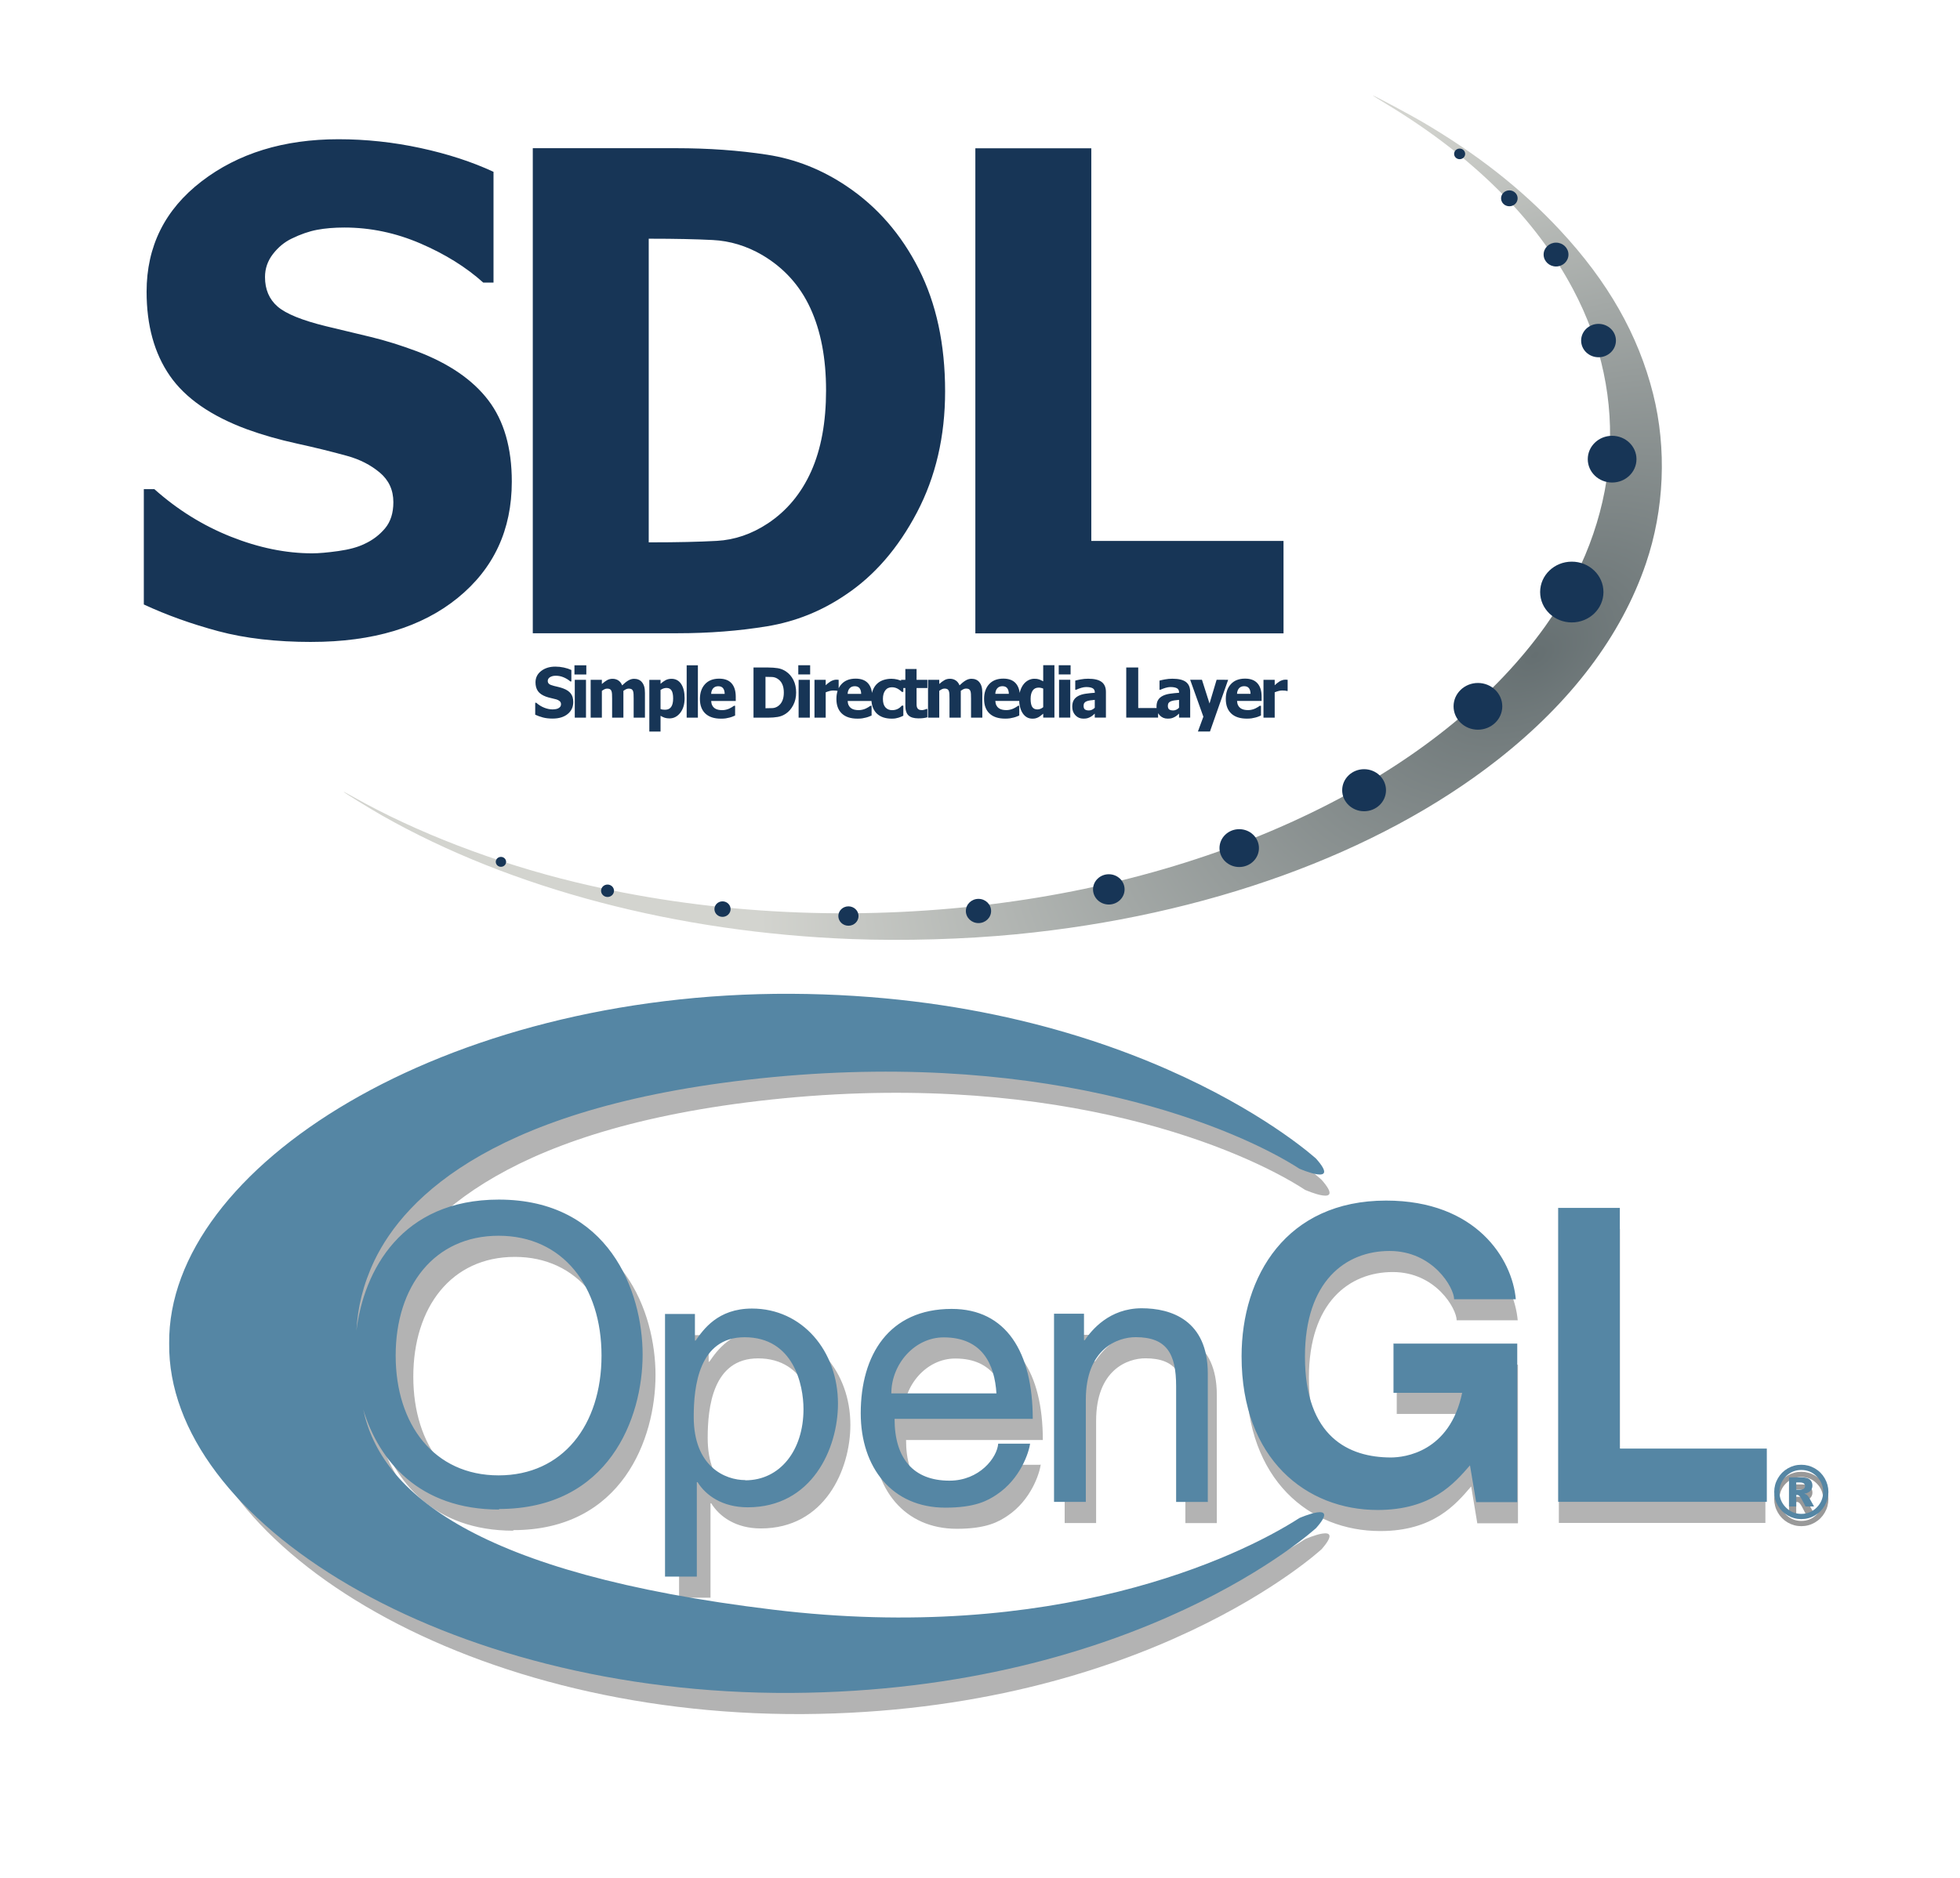 <?xml version="1.0" encoding="UTF-8" standalone="no"?>
<!-- Created with Inkscape (http://www.inkscape.org/) -->

<svg
   width="61.237mm"
   height="58.697mm"
   viewBox="0 0 71.453 68.49"
   version="1.1"
   id="svg1"
   xml:space="preserve"
   xmlns="http://www.w3.org/2000/svg"
   xmlns:svg="http://www.w3.org/2000/svg"><defs
     id="defs1"><radialGradient
       id="vlpa"
       cx="204.9"
       cy="-244"
       r="25.72"
       gradientTransform="matrix(-4.228,-8.251,14.01,-7.18,5688,455.1)"
       gradientUnits="userSpaceOnUse"><stop
         style="stop-color:#656f71"
         offset="0"
         id="stop1" /><stop
         style="stop-color:#d3d4cf"
         offset="1"
         id="stop2" /></radialGradient></defs><g
     id="layer1"
     transform="translate(-73.933,-102.775)"><g
       transform="matrix(0.257,0,0,0.257,41.506,9.275)"
       fill-rule="evenodd"
       id="g5"><path
         d="m 199,581 c -11.3,0 -16.9,-6.94 -19.1,-14.2 2.45,11.8 15.7,23.3 57.5,28.4 39.5,4.86 65.2,-7.32 73.9,-13 0,0 5.86,-2.6 2.35,1.42 0,0 -24.9,23.1 -73.6,23.4 -48.8,0.236 -87.5,-24.5 -87.3,-49.6 -0.234,-25 38.5,-49.8 87.3,-49.6 48.8,0.236 73.6,23.4 73.6,23.4 3.52,4.01 -2.35,1.42 -2.35,1.42 -8.68,-5.66 -34.3,-16.8 -73.9,-13 -38.9,3.78 -51.6,17.1 -55.9,26 -1.62,3.45 -2.36,6.71 -2.54,9.98 1.05,-8.56 6.34,-18.6 20,-18.6 15.5,0 20.2,13 20.2,21.9 0,9 -4.73,22 -20.2,22 z m 157,-8.65 h 20.6 v 7.55 h -29.3 v -41.7 h 8.66 v 34.1 z m -31.8,-14.9 h 17.3 v 22.5 h -5.77 l -0.866,-5.23 c -2.19,2.56 -5.37,6.33 -12.9,6.33 -9.98,0 -19,-7.2 -19,-21.8 0,-11.4 6.29,-22.1 20.3,-22.1 12.7,0 17.7,8.3 18.2,14 h -8.66 c 0,-1.62 -2.94,-6.85 -9.06,-6.85 -6.17,0 -11.9,4.3 -11.9,15 0,11.4 6.17,14.3 12.1,14.3 1.9,0 8.25,-0.755 10,-9.17 h -9.64 v -7.02 z m -125,-15.3 c -9,0 -14.4,7.14 -14.4,17 0,9.81 5.42,17 14.4,17 9,0 14.4,-7.14 14.4,-17 0,-9.81 -5.42,-17 -14.4,-17 z m 23.3,11.1 h 4.2 v 3.77 h 0.101 c 1.06,-1.53 3.09,-4.54 7.9,-4.54 7.04,0 12.1,6 12.1,13.5 0,6.37 -3.65,14.7 -12.7,14.7 -3.55,0 -5.88,-1.68 -7.04,-3.57 h -0.101 v 13.4 h -4.46 v -37.2 z m 11.3,23.6 c 4.86,0 8.16,-4.24 8.16,-10.1 0,-3.42 -1.37,-10.2 -8.26,-10.2 -6.43,0 -7.14,6.98 -7.14,11.3 0,7.08 4.41,8.97 7.24,8.97 z m 40,-5.25 c -0.153,1.27 -1.37,5.05 -4.71,7.29 -1.22,0.816 -2.94,1.84 -7.19,1.84 -7.45,0 -11.9,-5.66 -11.9,-13.4 0,-8.26 3.95,-14.8 12.7,-14.8 7.65,0 11.4,6.12 11.4,15.6 h -19.4 c 0,5.56 2.58,8.77 7.7,8.77 4.2,0 6.69,-3.26 6.84,-5.25 h 4.46 z m -4.72,-7.08 c -0.253,-4.13 -1.98,-7.95 -7.4,-7.95 -4.1,0 -7.34,3.82 -7.34,7.95 h 14.7 z m 29.7,15.4 h -4.46 v -16.4 c 0,-4.64 -1.32,-6.98 -5.67,-6.98 -2.53,0 -6.99,1.63 -6.99,8.87 v 14.5 h -4.46 v -26.7 h 4.21 v 3.77 h 0.101 c 0.963,-1.43 3.44,-4.54 8,-4.54 4.1,0 9.27,1.68 9.27,9.28 v 18.2"
         fill="#e9e9e9"
         style="fill:#b3b3b3;stroke-width:0.997"
         id="path1" /><path
         d="m 197,578 c -11.4,0 -17.1,-6.94 -19.3,-14.2 2.48,11.8 15.9,23.3 58.1,28.4 39.9,4.85 65.9,-7.32 74.7,-13 0,0 5.93,-2.6 2.37,1.42 0,0 -25.1,23.1 -74.5,23.4 -49.3,0.236 -88.5,-24.5 -88.2,-49.6 -0.237,-25 38.9,-49.8 88.2,-49.6 49.3,0.236 74.5,23.4 74.5,23.4 3.56,4.01 -2.37,1.42 -2.37,1.42 -8.77,-5.66 -34.7,-16.8 -74.7,-13 -39.4,3.78 -52.2,17.1 -56.5,26 -1.64,3.45 -2.39,6.71 -2.57,9.98 1.06,-8.56 6.41,-18.6 20.2,-18.6 15.6,0 20.4,13 20.4,22 0,9 -4.78,21.9 -20.4,21.9 z m 159,-8.65 h 20.8 v 7.55 h -29.6 v -41.7 h 8.75 v 34.1 z m -32.1,-14.9 h 17.5 v 22.5 h -5.83 l -0.876,-5.22 c -2.22,2.55 -5.43,6.33 -13.1,6.33 -10.1,0 -19.3,-7.2 -19.3,-21.8 0,-11.4 6.36,-22.1 20.5,-22.1 12.8,0 17.9,8.3 18.4,14 h -8.75 c 0,-1.62 -2.98,-6.85 -9.16,-6.85 -6.24,0 -12,4.3 -12,15 0,11.4 6.24,14.3 12.2,14.3 1.92,0 8.34,-0.755 10.1,-9.17 h -9.74 v -7.02 z m -127,-15.3 c -9.1,0 -14.6,7.14 -14.6,17 0,9.81 5.48,17 14.6,17 9.1,0 14.6,-7.14 14.6,-17 0,-9.81 -5.48,-17 -14.6,-17 z m 23.6,11.1 h 4.25 v 3.77 h 0.102 c 1.08,-1.53 3.12,-4.54 7.99,-4.54 7.12,0 12.2,6 12.2,13.5 0,6.37 -3.69,14.7 -12.8,14.7 -3.59,0 -5.94,-1.68 -7.12,-3.57 h -0.103 v 13.4 h -4.51 v -37.2 z m 11.4,23.6 c 4.92,0 8.25,-4.24 8.25,-10.1 0,-3.42 -1.39,-10.2 -8.35,-10.2 -6.5,0 -7.22,6.98 -7.22,11.3 0,7.08 4.46,8.97 7.32,8.97 z m 40.4,-5.25 c -0.155,1.27 -1.38,5.05 -4.76,7.29 -1.23,0.815 -2.97,1.84 -7.27,1.84 -7.53,0 -12,-5.66 -12,-13.4 0,-8.26 4,-14.8 12.9,-14.8 7.73,0 11.5,6.12 11.5,15.6 h -19.6 c 0,5.56 2.61,8.77 7.79,8.77 4.25,0 6.76,-3.26 6.91,-5.25 h 4.51 z m -4.78,-7.08 c -0.256,-4.13 -2,-7.95 -7.48,-7.95 -4.15,0 -7.43,3.82 -7.43,7.95 h 14.9 z m 30,15.4 h -4.51 v -16.4 c 0,-4.64 -1.33,-6.98 -5.74,-6.98 -2.56,0 -7.07,1.63 -7.07,8.87 v 14.5 h -4.51 v -26.7 h 4.25 v 3.77 h 0.103 c 0.972,-1.43 3.48,-4.54 8.09,-4.54 4.15,0 9.37,1.68 9.37,9.28 v 18.1"
         fill="#4386b5"
         style="fill:#5586a4"
         id="path2" /><g
         transform="matrix(0.219,0,0,0.22,135,505)"
         style="fill:#999999"
         id="g3"><path
           d="m 1144,325 c 0,3.14 -0.786,6.07 -2.36,8.78 -1.574,2.71 -3.71,4.85 -6.42,6.41 -2.71,1.56 -5.64,2.34 -8.78,2.34 -3.13,0 -6.04,-0.781 -8.76,-2.34 -2.71,-1.56 -4.85,-3.7 -6.42,-6.41 -1.57,-2.71 -2.36,-5.64 -2.36,-8.78 0,-3.13 0.784,-6.05 2.36,-8.77 1.57,-2.72 3.71,-4.86 6.42,-6.42 2.71,-1.56 5.63,-2.34 8.76,-2.34 3.14,0 6.07,0.781 8.78,2.34 2.71,1.56 4.85,3.7 6.42,6.42 1.57,2.72 2.36,5.64 2.36,8.77 z m -3.4,0 c 0,-3.91 -1.38,-7.24 -4.15,-10 -2.77,-2.77 -6.1,-4.15 -10,-4.15 -3.91,0 -7.24,1.38 -10,4.15 -2.77,2.77 -4.15,6.1 -4.15,10 0,3.9 1.38,7.24 4.15,10 2.77,2.77 6.1,4.15 10,4.15 3.91,0 7.24,-1.38 10,-4.15 2.76,-2.77 4.15,-6.1 4.15,-10 z m -22.1,-9.38 h 8.39 c 2.37,0 4.1,0.478 5.16,1.44 1.06,0.957 1.6,2.24 1.6,3.85 0,1.26 -0.406,2.34 -1.22,3.26 -0.812,0.919 -2.09,1.59 -3.84,2 0.72,0.276 1.25,0.567 1.59,0.873 0.475,0.43 0.973,1.06 1.49,1.91 0.03,0.061 1.04,1.87 3.03,5.42 h -5.52 c -1.79,-3.57 -3,-5.7 -3.61,-6.4 -0.614,-0.696 -1.23,-1.05 -1.84,-1.05 -0.138,0 -0.33,0.023 -0.574,0.069 v 7.38 h -4.67 z m 4.67,7.95 h 2.02 c 1.35,0 2.3,-0.218 2.85,-0.654 0.551,-0.438 0.827,-1 0.827,-1.69 0,-0.689 -0.265,-1.25 -0.793,-1.69 -0.529,-0.437 -1.43,-0.654 -2.7,-0.654 h -2.21 z"
           fill="#5586a4"
           style="fill:#999999"
           id="path3" /></g><g
         transform="matrix(0.219,0,0,0.22,135,504)"
         id="g4"><path
           d="m 1144,325 c 0,3.14 -0.786,6.07 -2.36,8.78 -1.574,2.71 -3.71,4.85 -6.42,6.41 -2.71,1.56 -5.64,2.34 -8.78,2.34 -3.13,0 -6.04,-0.781 -8.76,-2.34 -2.71,-1.56 -4.85,-3.7 -6.42,-6.41 -1.57,-2.71 -2.36,-5.64 -2.36,-8.78 0,-3.13 0.784,-6.05 2.36,-8.77 1.57,-2.72 3.71,-4.86 6.42,-6.42 2.71,-1.56 5.63,-2.34 8.76,-2.34 3.14,0 6.07,0.781 8.78,2.34 2.71,1.56 4.85,3.7 6.42,6.42 1.57,2.72 2.36,5.64 2.36,8.77 z m -3.4,0 c 0,-3.91 -1.38,-7.24 -4.15,-10 -2.77,-2.77 -6.1,-4.15 -10,-4.15 -3.91,0 -7.24,1.38 -10,4.15 -2.77,2.77 -4.15,6.1 -4.15,10 0,3.9 1.38,7.24 4.15,10 2.77,2.77 6.1,4.15 10,4.15 3.91,0 7.24,-1.38 10,-4.15 2.76,-2.77 4.15,-6.1 4.15,-10 z m -22.1,-9.38 h 8.39 c 2.37,0 4.1,0.478 5.16,1.44 1.06,0.957 1.6,2.24 1.6,3.85 0,1.26 -0.406,2.34 -1.22,3.26 -0.812,0.919 -2.09,1.59 -3.84,2 0.72,0.276 1.25,0.567 1.59,0.873 0.475,0.43 0.973,1.06 1.49,1.91 0.03,0.061 1.04,1.87 3.03,5.42 h -5.52 c -1.79,-3.57 -3,-5.7 -3.61,-6.4 -0.614,-0.696 -1.23,-1.05 -1.84,-1.05 -0.138,0 -0.33,0.023 -0.574,0.069 v 7.38 h -4.67 z m 4.67,7.95 h 2.02 c 1.35,0 2.3,-0.218 2.85,-0.654 0.551,-0.438 0.827,-1 0.827,-1.69 0,-0.689 -0.265,-1.25 -0.793,-1.69 -0.529,-0.437 -1.43,-0.654 -2.7,-0.654 h -2.21 z"
           fill="#5586a4"
           id="path4" /></g></g><g
       transform="matrix(0.075,0,0,0.083,24.65,83.798)"
       id="g5-3"><path
         d="m 1071,641.2 c -84.77,-2.903 -165.4,-22.08 -228.1,-54.23 -5.904,-3.03 -18.79,-10.2 -18.79,-10.46 0,-0.087 2.045,0.877 4.545,2.153 30.69,15.67 69.26,29.06 108.2,37.56 61.76,13.49 129.4,17.08 195.7,10.37 62.56,-6.33 121,-21.69 170.9,-44.92 44.86,-20.88 80.78,-47.6 104.7,-77.83 36.74,-46.5 41.65,-100.4 13.53,-148.2 -18.21,-30.98 -48.6,-58.27 -90.32,-81.1 -3.995,-2.187 -7.129,-3.976 -6.966,-3.976 0.547,0 18.2,8.51 23.72,11.44 26.95,14.28 48.38,29.48 67.08,47.58 23.49,22.74 38.24,46.16 45.46,72.16 6.672,24.05 5.427,50.72 -3.474,74.37 -11.97,31.82 -36.47,61.1 -72.3,86.45 -58.2,41.17 -141.5,68.44 -233.9,76.54 -25.07,2.199 -54.51,2.97 -79.99,2.097 z"
         style="fill:url(#vlpa)"
         id="path2-6" /><path
         d="m 1283,532.2 h -0.452 c -0.208,-0.075 -0.509,-0.124 -0.904,-0.156 -0.395,-0.037 -0.831,-0.05 -1.308,-0.05 -0.572,0 -1.171,0.075 -1.799,0.236 -0.628,0.158 -1.238,0.345 -1.83,0.563 v 11.13 h -5.452 v -16.62 h 5.452 v 2.382 c 0.249,-0.217 0.594,-0.491 1.036,-0.821 0.441,-0.33 0.844,-0.594 1.207,-0.792 0.395,-0.227 0.854,-0.422 1.379,-0.584 0.524,-0.163 1.02,-0.244 1.488,-0.244 0.177,1.3e-4 0.374,0.005 0.592,0.013 0.218,0.01 0.416,0.023 0.592,0.05 z m -19.83,12.16 c -3.302,0 -5.834,-0.75 -7.594,-2.249 -1.76,-1.499 -2.641,-3.635 -2.641,-6.407 0,-2.713 0.821,-4.878 2.462,-6.496 1.641,-1.618 3.936,-2.427 6.886,-2.427 2.679,0 4.694,0.685 6.044,2.057 1.35,1.371 2.025,3.334 2.025,5.889 v 1.864 h -11.95 c 0.05,0.77 0.223,1.413 0.514,1.931 0.291,0.518 0.675,0.929 1.153,1.235 0.467,0.305 1.013,0.526 1.636,0.659 0.623,0.133 1.303,0.199 2.04,0.199 0.634,0 1.257,-0.062 1.869,-0.199 0.613,-0.133 1.173,-0.308 1.682,-0.526 0.447,-0.188 0.859,-0.39 1.238,-0.607 0.379,-0.217 0.688,-0.41 0.927,-0.577 h 0.577 v 4.276 c -0.447,0.168 -0.854,0.322 -1.223,0.466 -0.369,0.143 -0.876,0.289 -1.519,0.437 -0.592,0.148 -1.202,0.264 -1.83,0.348 -0.628,0.087 -1.394,0.126 -2.298,0.126 z m 1.807,-10.89 c -0.036,-1.095 -0.299,-1.929 -0.802,-2.501 -0.503,-0.572 -1.275,-0.858 -2.313,-0.858 -1.06,1.4e-4 -1.888,0.301 -2.485,0.903 -0.597,0.602 -0.927,1.42 -0.989,2.456 z m -10.9,-6.17 -8.833,22.71 h -5.857 l 2.648,-6.496 -6.418,-16.22 h 5.733 l 3.676,10.42 3.443,-10.42 z m -23.87,12.28 v -3.462 c -0.924,0.087 -1.672,0.166 -2.243,0.229 -0.572,0.062 -1.132,0.189 -1.683,0.378 -0.478,0.158 -0.849,0.397 -1.113,0.717 -0.265,0.321 -0.397,0.747 -0.397,1.28 0,0.78 0.221,1.314 0.662,1.605 0.441,0.292 1.094,0.436 1.955,0.436 0.478,0 0.965,-0.1 1.464,-0.31 0.498,-0.207 0.95,-0.498 1.355,-0.873 z m 0,2.575 c -0.374,0.296 -0.709,0.562 -1.005,0.8 -0.297,0.236 -0.694,0.473 -1.192,0.71 -0.488,0.227 -0.963,0.4 -1.426,0.518 -0.462,0.124 -1.108,0.178 -1.94,0.178 -1.547,0 -2.832,-0.493 -3.856,-1.48 -1.022,-0.986 -1.534,-2.229 -1.534,-3.729 0,-1.233 0.259,-2.229 0.778,-2.989 0.519,-0.76 1.267,-1.361 2.243,-1.805 0.986,-0.453 2.165,-0.77 3.536,-0.947 1.371,-0.178 2.846,-0.316 4.424,-0.415 v -0.087 c 0,-0.918 -0.356,-1.551 -1.067,-1.901 -0.711,-0.35 -1.779,-0.526 -3.201,-0.526 -0.644,0 -1.397,0.112 -2.259,0.333 -0.862,0.222 -1.703,0.506 -2.524,0.851 h -0.467 v -4.01 c 0.54,-0.148 1.413,-0.322 2.617,-0.526 1.204,-0.202 2.42,-0.303 3.645,-0.303 3.012,0 5.206,0.476 6.582,1.428 1.376,0.952 2.064,2.404 2.064,4.358 v 11.3 h -5.421 z m -10.18,1.761 h -15.48 v -22.03 h 5.826 v 17.83 h 9.658 z m -30.78,-4.336 v -3.462 c -0.924,0.087 -1.672,0.166 -2.243,0.229 -0.572,0.062 -1.132,0.189 -1.682,0.378 -0.478,0.158 -0.849,0.397 -1.114,0.717 -0.265,0.321 -0.397,0.747 -0.397,1.28 0,0.78 0.221,1.314 0.662,1.605 0.441,0.292 1.094,0.436 1.955,0.436 0.478,0 0.967,-0.1 1.464,-0.31 0.498,-0.207 0.95,-0.498 1.355,-0.873 z m 0,2.575 c -0.374,0.296 -0.709,0.562 -1.005,0.8 -0.297,0.236 -0.694,0.473 -1.192,0.71 -0.488,0.227 -0.963,0.4 -1.425,0.518 -0.462,0.124 -1.108,0.178 -1.94,0.178 -1.547,0 -2.832,-0.493 -3.855,-1.48 -1.023,-0.986 -1.534,-2.229 -1.534,-3.729 0,-1.233 0.259,-2.229 0.778,-2.989 0.519,-0.76 1.267,-1.361 2.243,-1.805 0.986,-0.453 2.165,-0.77 3.536,-0.947 1.371,-0.178 2.846,-0.316 4.424,-0.415 v -0.087 c 0,-0.918 -0.356,-1.551 -1.067,-1.901 -0.711,-0.35 -1.778,-0.526 -3.201,-0.526 -0.644,0 -1.397,0.112 -2.259,0.333 -0.862,0.222 -1.703,0.506 -2.524,0.851 h -0.467 v -4.01 c 0.54,-0.148 1.412,-0.322 2.617,-0.526 1.204,-0.202 2.42,-0.303 3.645,-0.303 3.012,0 5.206,0.476 6.582,1.428 1.376,0.952 2.064,2.404 2.064,4.358 v 11.3 h -5.421 z m -11.91,1.761 h -5.452 v -16.62 h 5.452 z m 0.156,-18.98 h -5.764 v -4.04 h 5.764 z m -7.856,18.98 h -5.452 v -1.731 c -0.354,0.276 -0.756,0.572 -1.207,0.888 -0.452,0.315 -0.849,0.553 -1.192,0.71 -0.436,0.198 -0.867,0.345 -1.293,0.445 -0.426,0.1 -0.935,0.148 -1.527,0.148 -1.994,0 -3.573,-0.785 -4.736,-2.353 -1.163,-1.568 -1.745,-3.665 -1.745,-6.289 0,-1.45 0.198,-2.708 0.592,-3.773 0.395,-1.065 0.94,-1.993 1.636,-2.782 0.634,-0.72 1.402,-1.29 2.306,-1.709 0.903,-0.42 1.859,-0.629 2.866,-0.629 0.914,0 1.664,0.087 2.251,0.274 0.587,0.183 1.27,0.466 2.049,0.851 v -7.073 h 5.452 z m -5.452,-4.587 v -8.153 c -0.271,-0.128 -0.623,-0.234 -1.06,-0.318 -0.436,-0.087 -0.809,-0.126 -1.122,-0.126 -1.309,0 -2.292,0.435 -2.952,1.302 -0.66,0.868 -0.989,2.081 -0.989,3.64 0,1.638 0.263,2.821 0.787,3.551 0.524,0.73 1.373,1.095 2.547,1.095 0.478,0 0.96,-0.087 1.449,-0.266 0.488,-0.178 0.934,-0.42 1.34,-0.725 z m -18.51,5.031 c -3.303,0 -5.834,-0.75 -7.594,-2.249 -1.76,-1.499 -2.64,-3.635 -2.64,-6.407 0,-2.713 0.821,-4.878 2.461,-6.496 1.641,-1.618 3.936,-2.427 6.886,-2.427 2.679,0 4.694,0.685 6.044,2.057 1.35,1.371 2.025,3.334 2.025,5.889 v 1.864 h -11.95 c 0.051,0.77 0.223,1.413 0.514,1.931 0.292,0.518 0.675,0.929 1.153,1.235 0.467,0.305 1.012,0.526 1.636,0.659 0.623,0.133 1.303,0.199 2.041,0.199 0.634,0 1.257,-0.062 1.869,-0.199 0.613,-0.133 1.173,-0.308 1.682,-0.526 0.447,-0.188 0.859,-0.39 1.238,-0.607 0.378,-0.217 0.689,-0.41 0.927,-0.577 h 0.577 v 4.276 c -0.447,0.168 -0.854,0.322 -1.223,0.466 -0.369,0.143 -0.876,0.289 -1.519,0.437 -0.592,0.148 -1.202,0.264 -1.83,0.348 -0.628,0.087 -1.394,0.126 -2.298,0.126 z m 1.807,-10.89 c -0.037,-1.095 -0.299,-1.929 -0.802,-2.501 -0.503,-0.572 -1.275,-0.858 -2.313,-0.858 -1.059,1.4e-4 -1.888,0.301 -2.485,0.903 -0.597,0.602 -0.927,1.42 -0.989,2.456 z m -18.38,10.45 v -8.301 c 0,-0.818 -0.013,-1.509 -0.051,-2.072 -0.037,-0.562 -0.124,-1.021 -0.28,-1.376 -0.156,-0.355 -0.397,-0.614 -0.725,-0.777 -0.328,-0.163 -0.787,-0.244 -1.379,-0.244 -0.416,0 -0.826,0.087 -1.231,0.259 -0.405,0.173 -0.847,0.417 -1.324,0.732 v 11.78 h -5.484 v -8.301 c 0,-0.809 -0.013,-1.497 -0.051,-2.064 -0.037,-0.567 -0.132,-1.029 -0.287,-1.383 -0.156,-0.355 -0.397,-0.614 -0.725,-0.777 -0.327,-0.163 -0.781,-0.244 -1.363,-0.244 -0.447,0 -0.883,0.1 -1.308,0.297 -0.426,0.197 -0.841,0.43 -1.246,0.695 v 11.78 h -5.452 v -16.62 h 5.452 v 1.835 c 0.893,-0.72 1.734,-1.282 2.524,-1.687 0.79,-0.405 1.677,-0.607 2.664,-0.607 1.07,0 2.009,0.241 2.82,0.725 0.809,0.483 1.428,1.203 1.854,2.16 1.049,-0.928 2.038,-1.64 2.968,-2.138 0.929,-0.498 1.872,-0.747 2.827,-0.747 0.809,0 1.537,0.124 2.181,0.37 0.644,0.247 1.189,0.617 1.636,1.11 0.488,0.533 0.854,1.167 1.098,1.901 0.244,0.735 0.366,1.694 0.366,2.878 v 10.82 z m -25.56,0.325 c -2.222,0 -3.84,-0.433 -4.852,-1.302 -1.013,-0.868 -1.519,-2.289 -1.519,-4.261 v -7.768 h -2.088 v -3.61 h 2.088 v -4.75 h 5.452 v 4.75 h 5.25 v 3.61 h -5.25 v 5.889 c 0,0.582 0,1.09 0.013,1.524 0.011,0.435 0.088,0.823 0.249,1.169 0.146,0.345 0.402,0.619 0.771,0.821 0.369,0.202 0.907,0.304 1.612,0.304 0.292,0 0.672,-0.062 1.144,-0.178 0.472,-0.124 0.802,-0.227 0.989,-0.325 h 0.467 v 3.655 c -0.592,0.148 -1.22,0.264 -1.885,0.348 -0.665,0.087 -1.48,0.126 -2.446,0.126 z m -13.01,0.124 c -1.443,0 -2.765,-0.173 -3.964,-0.518 -1.199,-0.345 -2.241,-0.878 -3.123,-1.598 -0.872,-0.72 -1.553,-1.625 -2.041,-2.715 -0.488,-1.09 -0.732,-2.375 -0.732,-3.855 0,-1.588 0.265,-2.94 0.795,-4.054 0.529,-1.115 1.246,-2.032 2.15,-2.752 0.872,-0.691 1.898,-1.201 3.077,-1.532 1.179,-0.33 2.407,-0.496 3.684,-0.496 0.967,0 1.932,0.112 2.898,0.318 0.966,0.212 1.937,0.55 2.913,1.014 v 4.439 h -0.701 c -0.218,-0.197 -0.486,-0.415 -0.802,-0.651 -0.316,-0.236 -0.663,-0.453 -1.036,-0.651 -0.395,-0.207 -0.841,-0.383 -1.34,-0.526 -0.498,-0.143 -1.054,-0.214 -1.667,-0.214 -1.392,1.3e-4 -2.469,0.461 -3.232,1.384 -0.763,0.923 -1.144,2.163 -1.144,3.721 0,1.667 0.407,2.91 1.223,3.729 0.816,0.82 1.898,1.228 3.248,1.228 0.685,10e-5 1.288,-0.075 1.807,-0.222 0.519,-0.148 0.967,-0.325 1.34,-0.533 0.364,-0.207 0.675,-0.422 0.935,-0.644 0.259,-0.222 0.483,-0.422 0.67,-0.599 h 0.701 v 4.439 c -0.311,0.128 -0.672,0.277 -1.082,0.444 -0.41,0.168 -0.828,0.306 -1.254,0.415 -0.529,0.138 -1.025,0.244 -1.488,0.318 -0.462,0.075 -1.072,0.112 -1.83,0.112 z m -16.64,0 c -3.303,0 -5.834,-0.75 -7.594,-2.249 -1.76,-1.499 -2.64,-3.635 -2.64,-6.407 0,-2.713 0.821,-4.878 2.461,-6.496 1.641,-1.618 3.936,-2.427 6.885,-2.427 2.68,0 4.694,0.685 6.044,2.057 1.35,1.371 2.025,3.334 2.025,5.889 v 1.864 h -11.95 c 0.05,0.77 0.223,1.413 0.514,1.931 0.29,0.518 0.675,0.929 1.153,1.236 0.467,0.305 1.013,0.526 1.636,0.659 0.623,0.133 1.303,0.199 2.041,0.199 0.634,0 1.257,-0.062 1.87,-0.199 0.613,-0.133 1.173,-0.308 1.682,-0.526 0.447,-0.188 0.859,-0.39 1.238,-0.607 0.378,-0.217 0.688,-0.41 0.927,-0.577 h 0.577 v 4.276 c -0.446,0.168 -0.854,0.323 -1.223,0.466 -0.369,0.143 -0.875,0.289 -1.519,0.437 -0.592,0.148 -1.202,0.264 -1.83,0.348 -0.628,0.087 -1.394,0.126 -2.298,0.126 z m 1.807,-10.89 c -0.023,-1.095 -0.299,-1.929 -0.802,-2.501 -0.504,-0.572 -1.275,-0.858 -2.314,-0.858 -1.059,1.5e-4 -1.888,0.301 -2.485,0.903 -0.597,0.602 -0.927,1.42 -0.989,2.456 z m -10.95,-1.273 h -0.452 c -0.208,-0.075 -0.509,-0.124 -0.903,-0.156 -0.395,-0.037 -0.831,-0.05 -1.309,-0.05 -0.572,0 -1.171,0.075 -1.799,0.236 -0.629,0.158 -1.238,0.345 -1.83,0.563 v 11.13 h -5.452 v -16.62 h 5.452 v 2.382 c 0.249,-0.217 0.594,-0.491 1.036,-0.821 0.441,-0.33 0.843,-0.594 1.207,-0.792 0.395,-0.227 0.854,-0.422 1.378,-0.584 0.524,-0.163 1.02,-0.244 1.488,-0.244 0.177,1.5e-4 0.374,0.005 0.592,0.013 0.218,0.01 0.416,0.023 0.592,0.05 z m -14.01,11.72 h -5.452 v -16.62 h 5.452 z m 0.156,-18.98 h -5.764 v -4.04 h 5.764 z m -6.814,7.99 c 0,2.052 -0.472,3.889 -1.418,5.512 -0.945,1.623 -2.139,2.868 -3.583,3.736 -1.204,0.74 -2.516,1.216 -3.933,1.428 -1.418,0.212 -2.926,0.319 -4.525,0.319 h -7.259 v -22.03 h 7.197 c 1.63,0 3.157,0.1 4.58,0.296 1.423,0.197 2.757,0.676 4.004,1.435 1.527,0.928 2.731,2.178 3.614,3.751 0.883,1.573 1.324,3.425 1.324,5.556 z m -5.982,-0.05 c 0,-1.45 -0.263,-2.691 -0.787,-3.721 -0.524,-1.031 -1.332,-1.837 -2.422,-2.419 -0.79,-0.415 -1.618,-0.641 -2.485,-0.681 -0.867,-0.037 -1.903,-0.062 -3.108,-0.062 h -0.112 v 13.79 h 0.112 c 1.308,0 2.412,-0.023 3.31,-0.062 0.898,-0.05 1.752,-0.309 2.563,-0.792 0.955,-0.572 1.682,-1.361 2.181,-2.367 0.498,-1.006 0.747,-2.234 0.747,-3.684 z m -30.55,11.49 c -3.302,0 -5.834,-0.75 -7.594,-2.249 -1.76,-1.499 -2.64,-3.635 -2.64,-6.407 0,-2.713 0.821,-4.878 2.461,-6.496 1.641,-1.618 3.936,-2.427 6.886,-2.427 2.679,0 4.694,0.685 6.044,2.057 1.35,1.371 2.025,3.334 2.025,5.889 v 1.864 h -11.95 c 0.05,0.77 0.223,1.413 0.514,1.931 0.29,0.518 0.675,0.929 1.153,1.235 0.467,0.305 1.013,0.526 1.636,0.659 0.623,0.133 1.303,0.199 2.041,0.199 0.634,0 1.257,-0.062 1.869,-0.199 0.613,-0.133 1.173,-0.308 1.682,-0.526 0.447,-0.188 0.859,-0.39 1.238,-0.607 0.379,-0.217 0.689,-0.41 0.927,-0.577 h 0.577 v 4.276 c -0.447,0.168 -0.854,0.323 -1.223,0.466 -0.369,0.143 -0.876,0.289 -1.519,0.437 -0.592,0.148 -1.202,0.264 -1.83,0.348 -0.629,0.087 -1.394,0.126 -2.298,0.126 z m 1.807,-10.89 c -0.023,-1.095 -0.299,-1.929 -0.802,-2.501 -0.503,-0.572 -1.275,-0.858 -2.313,-0.858 -1.059,1.5e-4 -1.888,0.301 -2.485,0.903 -0.598,0.602 -0.927,1.42 -0.989,2.456 z m -13.03,10.45 h -5.452 v -23.02 h 5.452 z m -6.454,-8.538 c -9e-5,2.654 -0.709,4.794 -2.126,6.422 -1.418,1.628 -3.165,2.441 -5.242,2.441 -0.873,0 -1.631,-0.1 -2.274,-0.281 -0.644,-0.188 -1.329,-0.478 -2.056,-0.873 v 6.925 h -5.452 v -22.71 h 5.452 v 1.731 c 0.8,-0.651 1.615,-1.178 2.446,-1.583 0.831,-0.405 1.791,-0.607 2.882,-0.607 2.025,0 3.593,0.765 4.705,2.293 1.111,1.529 1.667,3.61 1.667,6.244 z m -5.577,0.1 c 0,-1.618 -0.263,-2.792 -0.787,-3.522 -0.524,-0.73 -1.342,-1.095 -2.454,-1.095 -0.488,0 -0.974,0.075 -1.457,0.222 -0.483,0.148 -0.958,0.37 -1.425,0.666 v 8.36 c 0.29,0.124 0.61,0.202 0.958,0.252 0.348,0.05 0.761,0.075 1.238,0.075 1.329,0 2.316,-0.412 2.96,-1.236 0.644,-0.823 0.967,-2.064 0.967,-3.721 z m -19.19,8.438 v -8.301 c 0,-0.818 -0.013,-1.509 -0.05,-2.072 -0.023,-0.562 -0.124,-1.021 -0.28,-1.376 -0.156,-0.355 -0.397,-0.614 -0.725,-0.777 -0.327,-0.163 -0.787,-0.244 -1.379,-0.244 -0.416,0 -0.826,0.087 -1.23,0.259 -0.405,0.173 -0.847,0.417 -1.324,0.732 v 11.78 h -5.484 v -8.301 c 0,-0.81 -0.013,-1.497 -0.05,-2.064 -0.037,-0.567 -0.132,-1.029 -0.288,-1.383 -0.156,-0.355 -0.397,-0.614 -0.725,-0.777 -0.327,-0.163 -0.781,-0.244 -1.363,-0.244 -0.446,0 -0.883,0.1 -1.308,0.296 -0.426,0.197 -0.842,0.43 -1.246,0.695 v 11.78 h -5.452 v -16.62 h 5.452 v 1.835 c 0.893,-0.72 1.734,-1.282 2.524,-1.687 0.79,-0.405 1.677,-0.607 2.664,-0.607 1.07,0 2.01,0.242 2.82,0.725 0.811,0.483 1.428,1.203 1.854,2.16 1.049,-0.928 2.038,-1.64 2.968,-2.138 0.929,-0.498 1.872,-0.747 2.827,-0.747 0.809,0 1.537,0.124 2.181,0.37 0.644,0.247 1.189,0.617 1.636,1.11 0.488,0.533 0.854,1.167 1.098,1.901 0.244,0.735 0.366,1.694 0.366,2.878 v 10.82 z m -23.17,0 h -5.452 v -16.62 h 5.452 z m 0.156,-18.98 h -5.764 v -4.04 h 5.764 z m -16.41,19.38 c -1.776,0 -3.336,-0.163 -4.681,-0.488 -1.345,-0.325 -2.594,-0.73 -3.747,-1.213 v -5.238 h 0.529 c 1.163,0.937 2.446,1.657 3.848,2.16 1.402,0.503 2.763,0.755 4.081,0.755 0.333,0 0.771,-0.037 1.316,-0.1 0.545,-0.075 0.984,-0.178 1.316,-0.325 0.405,-0.168 0.747,-0.402 1.028,-0.703 0.28,-0.301 0.421,-0.697 0.421,-1.191 0,-0.553 -0.228,-1.001 -0.685,-1.347 -0.457,-0.345 -1.003,-0.597 -1.636,-0.755 -0.79,-0.197 -1.633,-0.385 -2.531,-0.562 -0.898,-0.178 -1.737,-0.395 -2.516,-0.651 -1.797,-0.602 -3.084,-1.411 -3.863,-2.427 -0.778,-1.016 -1.168,-2.289 -1.168,-3.818 0,-2.062 0.919,-3.731 2.757,-5.009 1.838,-1.277 4.133,-1.916 6.885,-1.916 1.381,9e-5 2.755,0.133 4.12,0.4 1.366,0.266 2.589,0.626 3.669,1.08 v 5.031 h -0.514 c -0.862,-0.7 -1.913,-1.292 -3.155,-1.776 -1.24,-0.483 -2.516,-0.725 -3.824,-0.725 -0.509,0 -0.967,0.037 -1.371,0.1 -0.405,0.075 -0.831,0.202 -1.277,0.4 -0.364,0.158 -0.677,0.392 -0.943,0.702 -0.265,0.31 -0.397,0.659 -0.397,1.044 0,0.562 0.21,1.009 0.631,1.339 0.421,0.33 1.233,0.629 2.438,0.895 0.778,0.168 1.529,0.33 2.251,0.488 0.722,0.158 1.493,0.375 2.313,0.651 1.61,0.553 2.807,1.295 3.591,2.227 0.785,0.933 1.176,2.163 1.176,3.692 0,2.19 -0.905,3.951 -2.718,5.282 -1.812,1.332 -4.261,1.998 -7.345,1.998 z"
         style="fill:#173556"
         id="path3-7" /><path
         d="M 1281,506.9 H 1131.2 V 293.8 h 56.36 v 172.5 h 93.43 z M 1116.5,400.5 c -2e-4,19.85 -4.571,37.62 -13.71,53.32 -9.143,15.7 -20.7,27.74 -34.66,36.14 -11.65,7.157 -24.34,11.76 -38.05,13.81 -13.71,2.052 -28.31,3.077 -43.78,3.077 h -70.22 v -213.1 h 69.62 c 15.77,2.6e-4 30.54,0.954 44.3,2.863 13.76,1.909 26.67,6.537 38.73,13.88 14.77,8.97 26.42,21.07 34.96,36.29 8.539,15.22 12.81,33.14 12.81,53.75 z m -57.87,-0.43 c -1e-4,-14.03 -2.537,-26.03 -7.61,-36 -5.074,-9.972 -12.88,-17.77 -23.43,-23.4 -7.635,-4.008 -15.65,-6.202 -24.04,-6.584 -8.389,-0.381 -18.41,-0.573 -30.06,-0.573 h -1.055 v 133.4 h 1.055 c 12.66,1.4e-4 23.33,-0.214 32.02,-0.644 8.69,-0.43 16.95,-2.982 24.79,-7.658 9.243,-5.534 16.28,-13.17 21.1,-22.9 4.822,-9.733 7.233,-21.61 7.234,-35.64 z m -250.1,110.6 c -17.18,0 -32.27,-1.574 -45.28,-4.723 -13.01,-3.149 -25.09,-7.062 -36.24,-11.74 v -50.67 h 5.124 c 11.25,9.065 23.66,16.03 37.22,20.9 13.56,4.867 26.72,7.3 39.48,7.3 3.215,0 7.459,-0.334 12.73,-1.001 5.274,-0.668 9.519,-1.718 12.73,-3.149 3.918,-1.622 7.233,-3.889 9.946,-6.799 2.712,-2.91 4.069,-6.751 4.069,-11.52 -1.4e-4,-5.344 -2.21,-9.686 -6.631,-13.03 -4.421,-3.34 -9.695,-5.773 -15.82,-7.3 -7.635,-1.908 -15.8,-3.722 -24.49,-5.439 -8.69,-1.718 -16.8,-3.817 -24.34,-6.298 -17.38,-5.821 -29.84,-13.65 -37.37,-23.47 -7.535,-9.829 -11.3,-22.14 -11.3,-36.93 0,-19.94 8.891,-36.09 26.67,-48.45 17.78,-12.36 39.98,-18.54 66.61,-18.54 13.36,2.4e-4 26.65,1.288 39.86,3.865 13.21,2.577 25.04,6.06 35.49,10.45 v 48.67 h -4.973 c -8.339,-6.775 -18.51,-12.5 -30.52,-17.18 -12.01,-4.676 -24.34,-7.014 -37,-7.014 -4.923,1e-4 -9.343,0.334 -13.26,1.001 -3.918,0.669 -8.037,1.956 -12.36,3.865 -3.516,1.527 -6.555,3.793 -9.117,6.799 -2.562,3.006 -3.843,6.37 -3.843,10.09 -1.4e-4,5.439 2.034,9.757 6.103,12.95 4.069,3.197 11.93,6.083 23.58,8.66 7.535,1.622 14.79,3.197 21.78,4.723 6.982,1.527 14.44,3.626 22.38,6.298 15.57,5.344 27.15,12.52 34.74,21.54 7.585,9.018 11.38,20.92 11.38,35.71 -1e-4,21.18 -8.766,38.22 -26.3,51.1 -17.53,12.88 -41.22,19.32 -71.05,19.32 z"
         style="fill:#173556"
         id="path4-5" /><path
         d="m 900.6,605.1 c -1.389,0 -2.513,0.975 -2.513,2.179 0,1.203 1.125,2.179 2.513,2.179 1.387,0 2.513,-0.977 2.513,-2.179 0,-1.203 -1.126,-2.179 -2.513,-2.179 z m 107.7,19.54 c -2.169,0 -3.927,1.524 -3.927,3.407 0,1.881 1.758,3.405 3.927,3.405 2.169,0 3.927,-1.524 3.927,-3.405 0,-1.883 -1.758,-3.407 -3.927,-3.407 z m -55.89,-7.379 c -1.736,0 -3.143,1.221 -3.143,2.726 0,1.506 1.407,2.725 3.143,2.725 1.736,0 3.141,-1.219 3.141,-2.725 0,-1.505 -1.406,-2.726 -3.141,-2.726 z m 117.1,9.57 c -2.712,0 -4.909,1.905 -4.909,4.257 0,2.352 2.198,4.257 4.909,4.257 2.71,0 4.909,-1.905 4.909,-4.257 0,-2.352 -2.199,-4.257 -4.909,-4.257 z m 63.21,-3.286 c -3.387,0 -6.134,2.382 -6.134,5.321 0,2.94 2.747,5.323 6.134,5.323 3.389,0 6.138,-2.383 6.138,-5.323 0,-2.938 -2.749,-5.321 -6.138,-5.321 z m 63.35,-10.82 c -4.237,0 -7.67,2.98 -7.67,6.652 0,3.674 3.433,6.653 7.67,6.653 4.237,0 7.672,-2.979 7.672,-6.653 0,-3.673 -3.434,-6.652 -7.672,-6.652 z m 63.39,-19.8 c -5.295,0 -9.587,3.722 -9.587,8.314 0,4.592 4.292,8.316 9.587,8.316 5.295,0 9.589,-3.724 9.589,-8.316 0,-4.592 -4.294,-8.314 -9.589,-8.314 z m 60.7,-26.35 c -5.883,0 -10.65,4.137 -10.65,9.24 0,5.103 4.769,9.239 10.65,9.239 5.883,0 10.65,-4.136 10.65,-9.239 0,-5.103 -4.769,-9.24 -10.65,-9.24 z m 55.33,-37.88 c -6.537,0 -11.84,4.595 -11.84,10.26 0,5.669 5.3,10.27 11.84,10.27 6.539,0 11.84,-4.597 11.84,-10.27 0,-5.669 -5.298,-10.26 -11.84,-10.26 z m 45.63,-53.3 c -8.499,0 -15.39,5.976 -15.39,13.35 0,7.37 6.889,13.35 15.39,13.35 8.501,0 15.39,-5.975 15.39,-13.35 0,-7.369 -6.889,-13.35 -15.39,-13.35 z m 19.6,-55.29 c -6.537,0 -11.84,4.595 -11.84,10.27 0,5.669 5.298,10.26 11.84,10.26 6.542,0 11.84,-4.595 11.84,-10.26 0,-5.67 -5.298,-10.27 -11.84,-10.27 z m -6.608,-34.51 c 4.671,0 8.457,-3.281 8.457,-7.332 0,-4.049 -3.785,-7.332 -8.457,-7.332 -4.668,0 -8.453,3.283 -8.453,7.332 0,4.051 3.785,7.332 8.453,7.332 z m -20.65,-39.88 c 3.337,0 6.038,-2.346 6.038,-5.238 0,-2.892 -2.702,-5.236 -6.038,-5.236 -3.335,0 -6.04,2.344 -6.04,5.236 0,2.892 2.705,5.238 6.04,5.238 z m -22.7,-33.44 c -2.223,0 -4.024,1.564 -4.024,3.493 0,1.927 1.802,3.491 4.024,3.491 2.224,0 4.028,-1.564 4.028,-3.491 0,-1.929 -1.803,-3.493 -4.028,-3.493 z m -24.16,-13.7 c 1.483,0 2.685,-1.042 2.685,-2.328 0,-1.285 -1.202,-2.328 -2.685,-2.328 -1.483,0 -2.683,1.042 -2.683,2.328 0,1.285 1.2,2.328 2.683,2.328"
         style="fill:#173556;fill-rule:evenodd"
         id="path5" /></g></g></svg>
